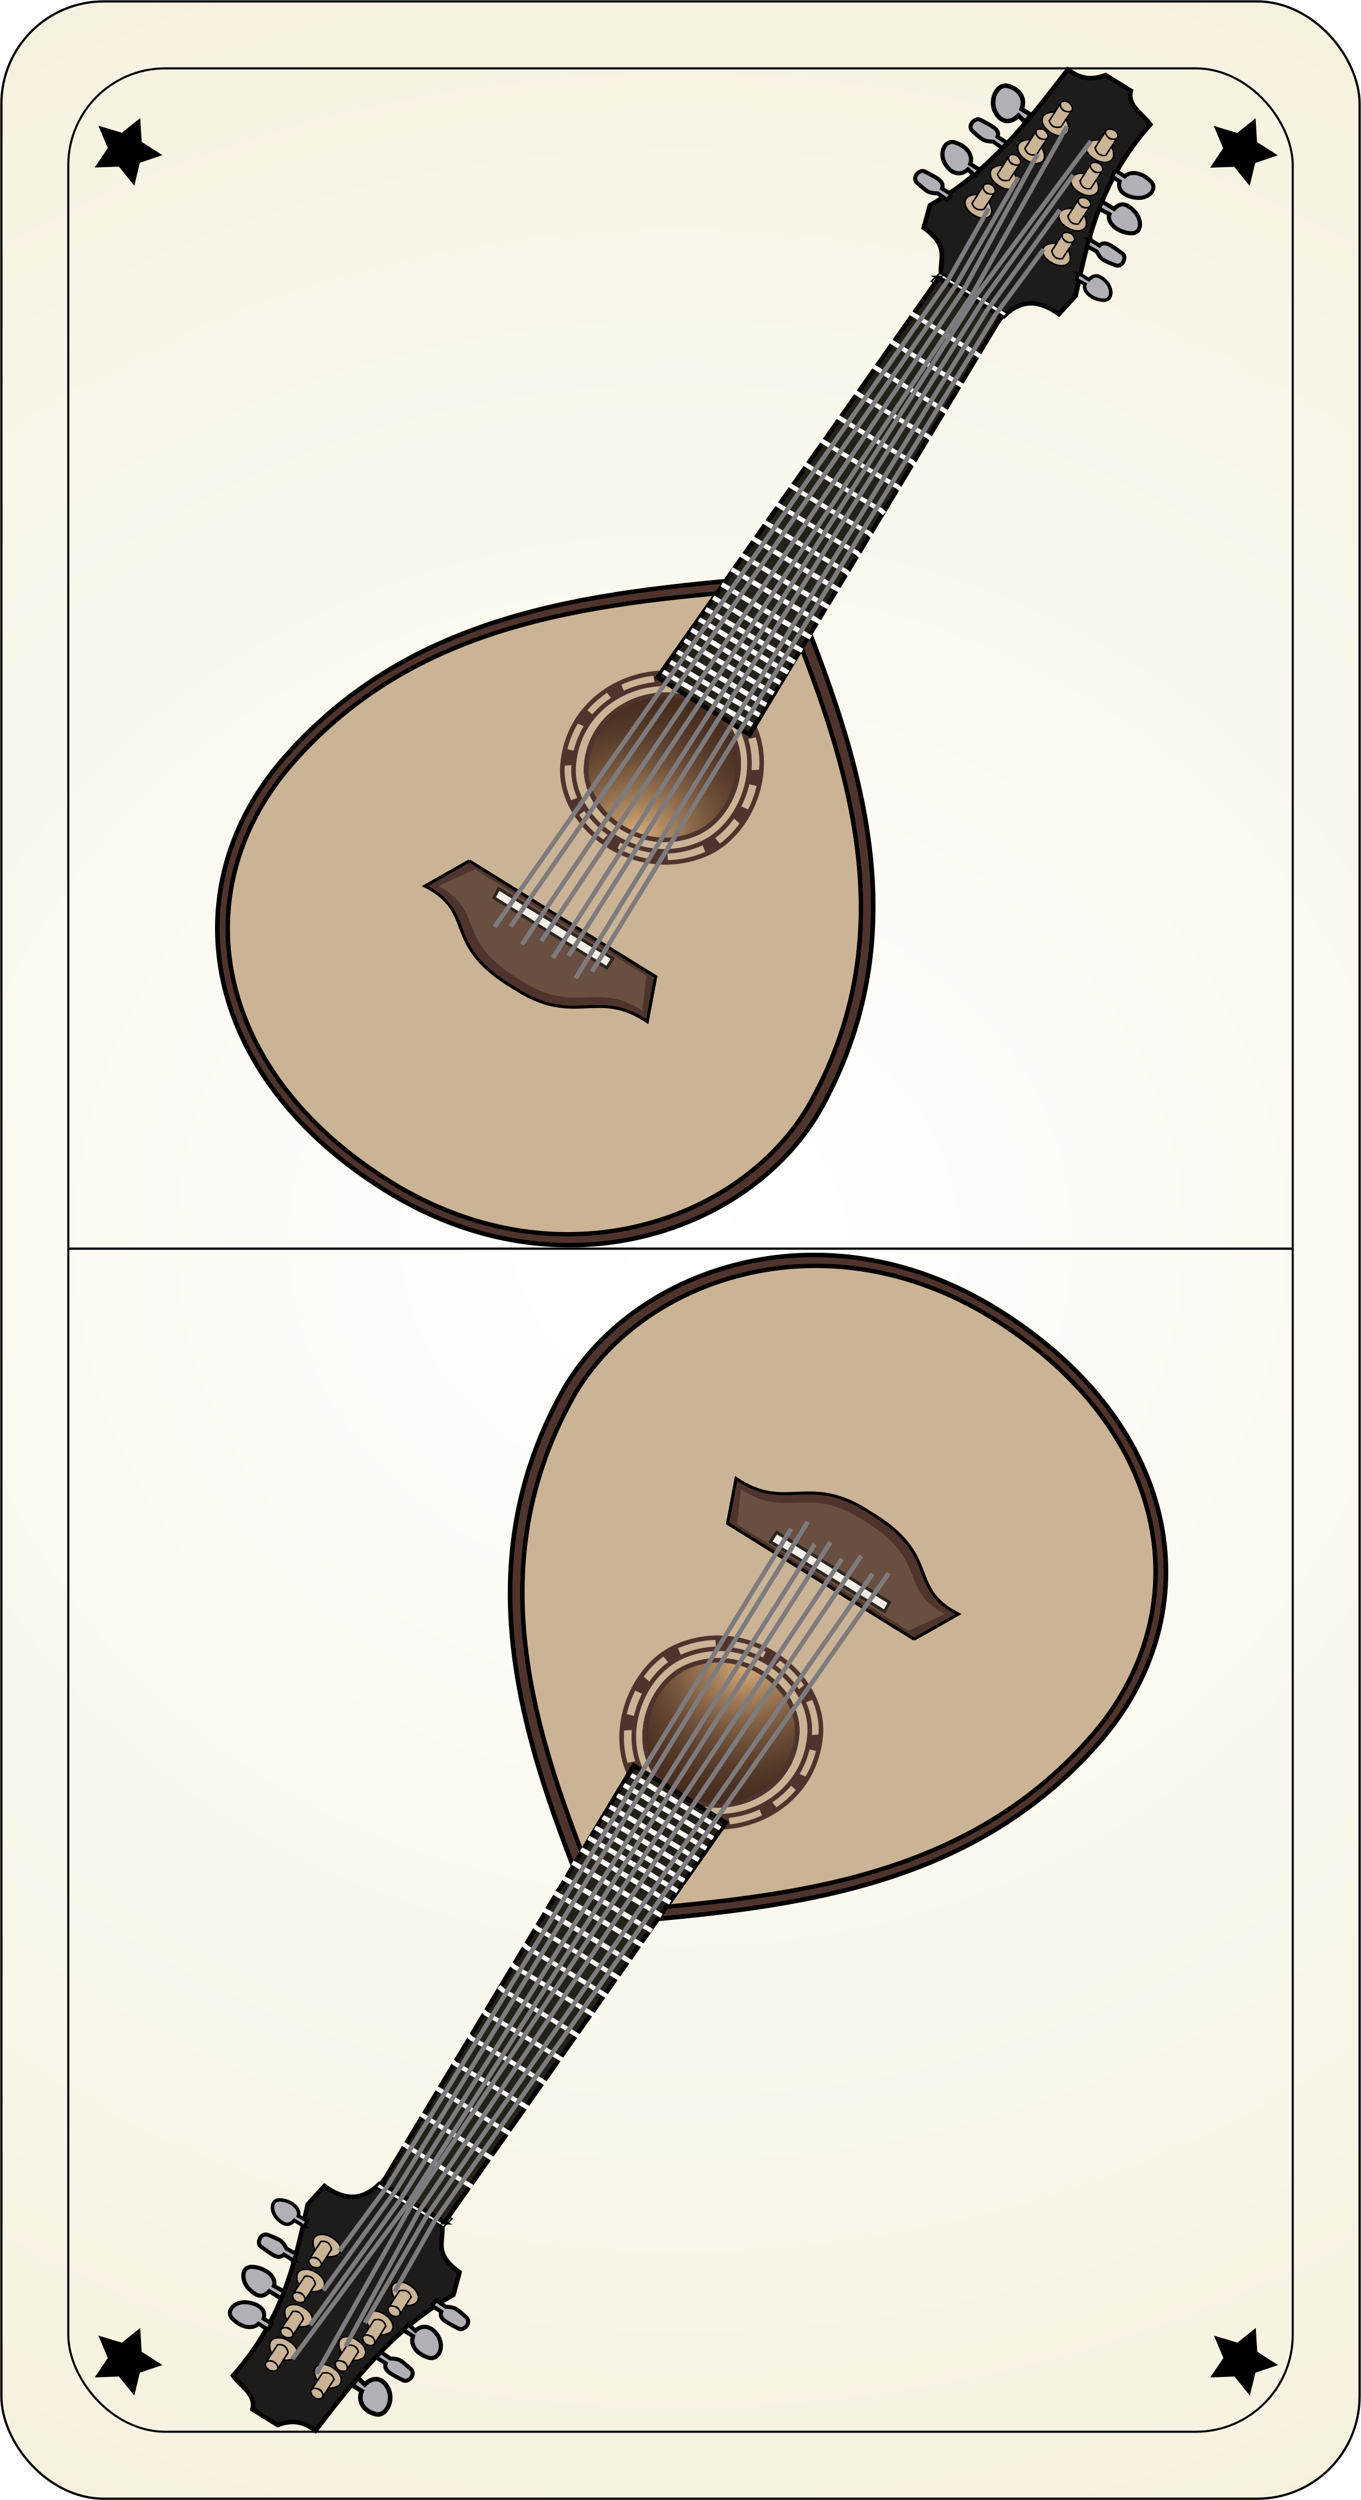 <?xml version="1.0" encoding="UTF-8" standalone="no"?>
<svg
   xmlns:dc="http://purl.org/dc/elements/1.1/"
   xmlns:cc="http://creativecommons.org/ns#"
   xmlns:rdf="http://www.w3.org/1999/02/22-rdf-syntax-ns#"
   xmlns:svg="http://www.w3.org/2000/svg"
   xmlns="http://www.w3.org/2000/svg"
   xmlns:xlink="http://www.w3.org/1999/xlink"
   version="1.0"
   id="svg2"
   height="112"
   width="61">
  <defs
     id="defs4">
    <linearGradient
       id="linearGradient4339">
      <stop
         id="stop4341"
         offset="0"
         style="stop-color:#ffffff;stop-opacity:1" />
      <stop
         id="stop4343"
         offset="1"
         style="stop-color:#f4eed7;stop-opacity:1" />
    </linearGradient>
    <filter
       x="-0.031"
       width="1.062"
       y="-0.106"
       height="1.211"
       id="filter19862">
      <feGaussianBlur
         stdDeviation="2.033"
         id="feGaussianBlur19864" />
    </filter>
    <radialGradient
       xlink:href="#linearGradient14942"
       id="radialGradient14948"
       cx="390.096"
       cy="666.903"
       fx="390.096"
       fy="666.903"
       r="50.435"
       gradientTransform="matrix(1.42,-1.871,1.766,1.341,-1332.912,515.103)"
       gradientUnits="userSpaceOnUse" />
    <linearGradient
       id="linearGradient14942">
      <stop
         style="stop-color:#e2b47e;stop-opacity:1;"
         offset="0"
         id="stop14944" />
      <stop
         style="stop-color:#40281c;stop-opacity:0;"
         offset="1"
         id="stop14946" />
    </linearGradient>
    <radialGradient
       xlink:href="#linearGradient14942-5"
       id="radialGradient14948-3"
       cx="390.096"
       cy="666.903"
       fx="390.096"
       fy="666.903"
       r="50.435"
       gradientTransform="matrix(1.42,-1.871,1.766,1.341,-1332.912,515.103)"
       gradientUnits="userSpaceOnUse" />
    <linearGradient
       id="linearGradient14942-5">
      <stop
         style="stop-color:#e2b47e;stop-opacity:1;"
         offset="0"
         id="stop14944-3" />
      <stop
         style="stop-color:#40281c;stop-opacity:0;"
         offset="1"
         id="stop14946-1" />
    </linearGradient>
    <filter
       x="-0.031"
       width="1.062"
       y="-0.106"
       height="1.211"
       id="filter19862-2"
       color-interpolation-filters="sRGB">
      <feGaussianBlur
         stdDeviation="2.033"
         id="feGaussianBlur19864-3" />
    </filter>
    <radialGradient
       gradientUnits="userSpaceOnUse"
       gradientTransform="matrix(2.795,-8.4194866e-4,7.5795223e-4,2.516,-55.505,-1510.874)"
       r="30.5"
       fy="996.362"
       fx="30.5"
       cy="996.362"
       cx="30.5"
       id="radialGradient4337"
       xlink:href="#linearGradient4339" />
  </defs>
  <g
     transform="translate(0,-940.362)"
     id="layer1">
    <rect
       ry="4.588"
       height="111.875"
       x="0.062"
       y="940.425"
       width="60.875"
       id="rect2160"
       style="fill:url(#radialGradient4337);fill-opacity:1;fill-rule:evenodd;stroke:#000000;stroke-width:0.1;stroke-linecap:butt;stroke-linejoin:round;stroke-miterlimit:79.2;stroke-dasharray:none;stroke-opacity:1" />
    <rect
       ry="4.342"
       height="105.875"
       x="3.061"
       y="943.425"
       width="54.879"
       id="rect2278"
       style="fill:none;fill-opacity:1;fill-rule:evenodd;stroke:#000000;stroke-width:0.093;stroke-linecap:butt;stroke-linejoin:round;stroke-miterlimit:79.2;stroke-dasharray:none;stroke-opacity:1" />
    <path
       id="path8820"
       d="M 3.062,996.3 L 57.942,996.3"
       style="fill:none;fill-rule:evenodd;stroke:#000000;stroke-width:0.1;stroke-linecap:butt;stroke-linejoin:miter;stroke-miterlimit:4;stroke-dasharray:none;stroke-opacity:1" />
    <path
       transform="matrix(0.45,-0.515,0.546,0.466,-513.954,508.856)"
       d="m 7.062,948.675 -1.277,-0.712 -1.31,0.648 0.282,-1.435 -1.022,-1.046 1.452,-0.175 0.679,-1.295 0.615,1.327 1.441,0.246 -1.072,0.995 z"
       id="path2787"
       style="fill:#000000;fill-opacity:1;stroke:#000000;stroke-width:0.1;stroke-linecap:round;stroke-linejoin:miter;stroke-miterlimit:4;stroke-dasharray:none;stroke-opacity:1" />
    <path
       transform="matrix(0.45,-0.515,0.546,0.466,-463.963,508.865)"
       d="m 7.062,948.675 -1.277,-0.712 -1.31,0.648 0.282,-1.435 -1.022,-1.046 1.452,-0.175 0.679,-1.295 0.615,1.327 1.441,0.246 -1.072,0.995 z"
       id="path3758"
       style="fill:#000000;fill-opacity:1;stroke:#000000;stroke-width:0.1;stroke-linecap:round;stroke-linejoin:miter;stroke-miterlimit:4;stroke-dasharray:none;stroke-opacity:1" />
    <path
       transform="matrix(0.45,-0.515,0.546,0.466,-463.954,607.856)"
       d="m 7.062,948.675 -1.277,-0.712 -1.31,0.648 0.282,-1.435 -1.022,-1.046 1.452,-0.175 0.679,-1.295 0.615,1.327 1.441,0.246 -1.072,0.995 z"
       id="path3760"
       style="fill:#000000;fill-opacity:1;stroke:#000000;stroke-width:0.1;stroke-linecap:round;stroke-linejoin:miter;stroke-miterlimit:4;stroke-dasharray:none;stroke-opacity:1" />
    <path
       transform="matrix(0.45,-0.515,0.546,0.466,-513.954,607.856)"
       d="m 7.062,948.675 -1.277,-0.712 -1.31,0.648 0.282,-1.435 -1.022,-1.046 1.452,-0.175 0.679,-1.295 0.615,1.327 1.441,0.246 -1.072,0.995 z"
       id="path3762"
       style="fill:#000000;fill-opacity:1;stroke:#000000;stroke-width:0.1;stroke-linecap:round;stroke-linejoin:miter;stroke-miterlimit:4;stroke-dasharray:none;stroke-opacity:1" />
    <g
       id="layer8"
       transform="matrix(0.058,0.036,-0.037,0.057,30.473,924.809)">
      <path
         style="fill:#4f342d;fill-opacity:1;fill-rule:evenodd;stroke:#000000;stroke-width:3;stroke-linecap:butt;stroke-linejoin:miter;stroke-miterlimit:4;stroke-opacity:1;stroke-dasharray:none"
         d="M 388.771,479.931 C 295.059,551.078 196.228,624.335 176.958,756.092 160.509,868.556 243.711,963.78 387.43,963.883 524.23,963.981 604.528,857.515 597.903,765.476 587.936,627.011 485.594,549.179 388.771,479.931 z"
         id="path9843" />
      <path
         id="path10814"
         d="M 388.025,490.017 C 297.554,558.704 202.141,629.428 183.538,756.627 167.658,865.202 247.982,957.132 386.731,957.232 518.8,957.327 596.32,854.543 589.924,765.687 580.302,632.011 481.499,556.87 388.025,490.017 z"
         style="fill:#cbb495;fill-opacity:1;fill-rule:evenodd;stroke:#000000;stroke-width:2.896;stroke-linecap:butt;stroke-linejoin:miter;stroke-miterlimit:4;stroke-opacity:1;stroke-dasharray:none" />
      <path
         style="fill:#1d1c1a;fill-opacity:1;fill-rule:evenodd;stroke:#000000;stroke-width:3;stroke-linecap:butt;stroke-linejoin:miter;stroke-miterlimit:4;stroke-opacity:1;stroke-dasharray:none"
         d="m 365.981,257.393 c -6.894,-9.41 -5.321,-18.622 -26.141,-20.109 l -4.692,-14.746 c 21.062,-40.116 23.849,-80.402 27.482,-124.004 11.223,0.927 17.331,-2.939 22.79,-10.054 l 19.439,0 c 3.371,9.656 14.603,8.83 22.79,12.065 -7.431,50.087 6.671,85.819 20.109,121.994 l -2.681,16.087 c -14.463,-1.016 -25.715,3.318 -29.493,20.109 l -49.602,-1.341 z"
         id="path11787" />
      <path
         style="fill:#4f342d;fill-opacity:1;fill-rule:evenodd;stroke:#000000;stroke-width:2;stroke-linecap:butt;stroke-linejoin:miter;stroke-miterlimit:4;stroke-opacity:1;stroke-dasharray:none"
         d="m 315.709,750.059 -15.417,29.493 c 38.564,-3.243 29.716,27.482 85.798,26.141 47.144,1.115 45.357,-29.119 85.127,-27.482 l -11.395,-28.152 -144.113,-1e-5 z"
         id="path11789" />
      <path
         style="fill:#ffffff;fill-opacity:1;fill-rule:evenodd;stroke:#000000;stroke-width:2;stroke-linecap:butt;stroke-linejoin:miter;stroke-miterlimit:4;stroke-opacity:1;stroke-dasharray:none"
         d="m 341.85,755.422 87.809,-0.67 0,7.373 -87.138,10e-6 -0.67,-6.703 z"
         id="path11791" />
      <path
         style="fill:#40281c;fill-opacity:1;fill-rule:evenodd;stroke:#000000;stroke-width:3;stroke-linecap:butt;stroke-linejoin:miter;stroke-miterlimit:4;stroke-opacity:1;stroke-dasharray:none"
         d="m 387.43,581.145 c -34.212,2.486 -59.488,40.25 -41.558,74.403 14.51,27.638 63.15,32.702 85.127,0 17.459,-25.979 0.787,-77.626 -43.569,-74.403 z"
         id="path11793" />
      <path
         id="path11796"
         d="m 386.871,574.025 c -39.476,2.868 -68.64,46.442 -47.952,85.849 16.742,31.89 72.865,37.733 98.223,0 20.145,-29.976 0.908,-89.568 -50.272,-85.849 z"
         style="fill:none;stroke:#4f342d;stroke-width:3;stroke-linecap:butt;stroke-linejoin:miter;stroke-miterlimit:4;stroke-opacity:1;stroke-dasharray:none" />
      <path
         style="fill:none;stroke:#4f342d;stroke-width:3;stroke-linecap:butt;stroke-linejoin:miter;stroke-miterlimit:4;stroke-opacity:1;stroke-dasharray:none"
         d="m 386.96,566.286 c -44.721,3.25 -77.76,52.613 -54.323,97.256 18.967,36.127 82.547,42.747 111.275,0 22.822,-33.959 1.029,-101.469 -56.952,-97.256 z"
         id="path11798" />
      <path
         style="fill:#b1b0b6;fill-opacity:1;fill-rule:evenodd;stroke:#000000;stroke-width:3;stroke-linecap:butt;stroke-linejoin:miter;stroke-miterlimit:4;stroke-opacity:1;stroke-dasharray:none"
         d="m 358.608,136.74 -7.373,0 c -1.026,-6.427 -7.406,-10.922 -16.087,-8.044 -6.399,2.122 -5.198,14.113 2.681,18.768 7.582,4.48 12.768,0.702 14.076,-6.033 l 6.033,1.341 0.67,-6.033 z"
         id="path11800" />
      <path
         id="path11803"
         d="m 350.024,185.327 -7.443,0 c -1.035,-5.308 -7.476,-9.02 -16.239,-6.643 -6.459,1.752 -5.247,11.656 2.707,15.501 7.654,3.7 12.888,0.58 14.209,-4.982 l 6.09,1.107 0.677,-4.982 z"
         style="fill:#b1b0b6;fill-opacity:1;fill-rule:evenodd;stroke:#000000;stroke-width:2.739;stroke-linecap:butt;stroke-linejoin:miter;stroke-miterlimit:4;stroke-opacity:1;stroke-dasharray:none" />
      <path
         style="fill:#b1b0b6;fill-opacity:1;fill-rule:evenodd;stroke:#000000;stroke-width:2.646;stroke-linecap:butt;stroke-linejoin:miter;stroke-miterlimit:4;stroke-opacity:1;stroke-dasharray:none"
         d="m 424.699,138.514 7.468,0 c 1.039,-4.937 7.501,-8.39 16.294,-6.179 6.481,1.63 5.265,10.841 -2.716,14.417 -7.68,3.441 -13.267,1.545 -14.592,-3.629 l -5.775,0.024 -0.679,-4.634 z"
         id="path11805" />
      <path
         id="path11807"
         d="m 435.424,186.105 7.468,0 c 1.039,-4.937 6.583,-4.185 15.623,-3.497 3.8,0.289 5.265,8.16 -0.034,9.054 -8.298,1.401 -9.58,1.88 -14.927,-1.282 l -7.451,0.359 -0.679,-4.634 z"
         style="fill:#b1b0b6;fill-opacity:1;fill-rule:evenodd;stroke:#000000;stroke-width:2.646;stroke-linecap:butt;stroke-linejoin:miter;stroke-miterlimit:4;stroke-opacity:1;stroke-dasharray:none" />
      <path
         style="fill:#b1b0b6;fill-opacity:1;fill-rule:evenodd;stroke:#000000;stroke-width:2.646;stroke-linecap:butt;stroke-linejoin:miter;stroke-miterlimit:4;stroke-opacity:1;stroke-dasharray:none"
         d="m 355.354,160.634 -7.468,0 c -1.039,-4.937 -6.583,-4.185 -15.623,-3.497 -3.8,0.289 -5.265,8.16 0.034,9.054 8.298,1.401 9.58,1.88 14.927,-1.282 l 7.451,0.359 0.679,-4.634 z"
         id="path11809" />
      <path
         id="path11811"
         d="m 343.289,208.895 -7.468,0 c -1.039,-4.937 -6.583,-4.185 -15.623,-3.497 -3.8,0.289 -5.265,8.16 0.034,9.054 8.298,1.401 9.58,1.88 14.927,-1.282 l 7.451,0.359 0.679,-4.634 z"
         style="fill:#b1b0b6;fill-opacity:1;fill-rule:evenodd;stroke:#000000;stroke-width:2.646;stroke-linecap:butt;stroke-linejoin:miter;stroke-miterlimit:4;stroke-opacity:1;stroke-dasharray:none" />
      <path
         style="fill:#b1b0b6;fill-opacity:1;fill-rule:evenodd;stroke:#000000;stroke-width:2.739;stroke-linecap:butt;stroke-linejoin:miter;stroke-miterlimit:4;stroke-opacity:1;stroke-dasharray:none"
         d="m 428.768,160.526 9.119,0 c 1.035,-5.308 3.789,-8.015 12.553,-5.638 6.459,1.752 12.62,9.98 4.667,13.825 -7.654,3.7 -16.575,1.921 -17.896,-3.642 l -7.765,0.437 -0.677,-4.982 z"
         id="path11813" />
      <path
         id="path11815"
         d="m 441.625,208.902 7.699,0 c 0.874,-4.482 3.199,-6.767 10.599,-4.76 5.454,1.479 10.656,8.427 3.94,11.673 -6.463,3.124 -13.995,1.622 -15.11,-3.075 l -6.557,0.369 -0.571,-4.207 z"
         style="fill:#b1b0b6;fill-opacity:1;fill-rule:evenodd;stroke:#000000;stroke-width:2.313;stroke-linecap:butt;stroke-linejoin:miter;stroke-miterlimit:4;stroke-opacity:1;stroke-dasharray:none" />
      <g
         id="g11826"
         style="fill:#cbb495;fill-opacity:1">
        <path
           id="path11817"
           d="m 370.673,119.983 0,13.741 c 2.905,2.458 5.809,2.234 8.714,-0.67 l 0,-12.4 c -2.905,2.417 -5.809,3.965 -8.714,-0.67 z"
           style="fill:#cbb495;fill-opacity:1;fill-rule:evenodd;stroke:#000000;stroke-width:1px;stroke-linecap:butt;stroke-linejoin:miter;stroke-opacity:1" />
        <path
           id="path11819"
           d="m 370.673,119.648 c 0.559,4.02 7.821,3.905 8.714,0.67 0.524,-1.898 -2.178,-3.519 -4.357,-3.687 -2.178,-0.168 -4.551,1.618 -4.357,3.016 z"
           style="fill:#cbb495;fill-opacity:1;fill-rule:evenodd;stroke:#000000;stroke-width:1px;stroke-linecap:butt;stroke-linejoin:miter;stroke-opacity:1" />
        <path
           id="path11821"
           d="m 370.688,126.938 c -1.672,0.751 -3.197,2.065 -4.375,4.094 -2.152,3.708 1.627,8.726 9.375,8.719 7.999,-0.007 10.488,-4.65 9.062,-7.688 -0.929,-1.98 -2.957,-3.769 -5.375,-4.844 l 0,5.844 c -2.905,2.905 -5.783,3.114 -8.688,0.656 l 0,-6.781 z"
           style="fill:#cbb495;fill-opacity:1;fill-rule:evenodd;stroke:#000000;stroke-width:1px;stroke-linecap:butt;stroke-linejoin:miter;stroke-opacity:1" />
      </g>
      <g
         id="g11831"
         transform="translate(-3.555,23.935)"
         style="fill:#cbb495;fill-opacity:1">
        <path
           style="fill:#cbb495;fill-opacity:1;fill-rule:evenodd;stroke:#000000;stroke-width:1px;stroke-linecap:butt;stroke-linejoin:miter;stroke-opacity:1"
           d="m 370.673,119.983 0,13.741 c 2.905,2.458 5.809,2.234 8.714,-0.67 l 0,-12.4 c -2.905,2.417 -5.809,3.965 -8.714,-0.67 z"
           id="path11833" />
        <path
           style="fill:#cbb495;fill-opacity:1;fill-rule:evenodd;stroke:#000000;stroke-width:1px;stroke-linecap:butt;stroke-linejoin:miter;stroke-opacity:1"
           d="m 370.673,119.648 c 0.559,4.02 7.821,3.905 8.714,0.67 0.524,-1.898 -2.178,-3.519 -4.357,-3.687 -2.178,-0.168 -4.551,1.618 -4.357,3.016 z"
           id="path11835" />
        <path
           style="fill:#cbb495;fill-opacity:1;fill-rule:evenodd;stroke:#000000;stroke-width:1px;stroke-linecap:butt;stroke-linejoin:miter;stroke-opacity:1"
           d="m 370.688,126.938 c -1.672,0.751 -3.197,2.065 -4.375,4.094 -2.152,3.708 1.627,8.726 9.375,8.719 7.999,-0.007 10.488,-4.65 9.062,-7.688 -0.929,-1.98 -2.957,-3.769 -5.375,-4.844 l 0,5.844 c -2.905,2.905 -5.783,3.114 -8.688,0.656 l 0,-6.781 z"
           id="path11837" />
      </g>
      <g
         transform="translate(-9.479,47.871)"
         id="g11839"
         style="fill:#cbb495;fill-opacity:1">
        <path
           id="path11841"
           d="m 370.673,119.983 0,13.741 c 2.905,2.458 5.809,2.234 8.714,-0.67 l 0,-12.4 c -2.905,2.417 -5.809,3.965 -8.714,-0.67 z"
           style="fill:#cbb495;fill-opacity:1;fill-rule:evenodd;stroke:#000000;stroke-width:1px;stroke-linecap:butt;stroke-linejoin:miter;stroke-opacity:1" />
        <path
           id="path11843"
           d="m 370.673,119.648 c 0.559,4.02 7.821,3.905 8.714,0.67 0.524,-1.898 -2.178,-3.519 -4.357,-3.687 -2.178,-0.168 -4.551,1.618 -4.357,3.016 z"
           style="fill:#cbb495;fill-opacity:1;fill-rule:evenodd;stroke:#000000;stroke-width:1px;stroke-linecap:butt;stroke-linejoin:miter;stroke-opacity:1" />
        <path
           id="path11845"
           d="m 370.688,126.938 c -1.672,0.751 -3.197,2.065 -4.375,4.094 -2.152,3.708 1.627,8.726 9.375,8.719 7.999,-0.007 10.488,-4.65 9.062,-7.688 -0.929,-1.98 -2.957,-3.769 -5.375,-4.844 l 0,5.844 c -2.905,2.905 -5.783,3.114 -8.688,0.656 l 0,-6.781 z"
           style="fill:#cbb495;fill-opacity:1;fill-rule:evenodd;stroke:#000000;stroke-width:1px;stroke-linecap:butt;stroke-linejoin:miter;stroke-opacity:1" />
      </g>
      <g
         id="g11847"
         transform="translate(-13.034,72.991)">
        <path
           style="fill:none;stroke:#000000;stroke-width:1px;stroke-linecap:butt;stroke-linejoin:miter;stroke-opacity:1"
           d="m 370.673,119.983 0,13.741 c 2.905,2.458 5.809,2.234 8.714,-0.67 l 0,-12.4 c -2.905,2.417 -5.809,3.965 -8.714,-0.67 z"
           id="path11849" />
        <path
           style="fill:none;stroke:#000000;stroke-width:1px;stroke-linecap:butt;stroke-linejoin:miter;stroke-opacity:1"
           d="m 370.673,119.648 c 0.559,4.02 7.821,3.905 8.714,0.67 0.524,-1.898 -2.178,-3.519 -4.357,-3.687 -2.178,-0.168 -4.551,1.618 -4.357,3.016 z"
           id="path11851" />
        <path
           style="fill:none;stroke:#000000;stroke-width:1px;stroke-linecap:butt;stroke-linejoin:miter;stroke-opacity:1"
           d="m 370.688,126.938 c -1.672,0.751 -3.197,2.065 -4.375,4.094 -2.152,3.708 1.627,8.726 9.375,8.719 7.999,-0.007 10.488,-4.65 9.062,-7.688 -0.929,-1.98 -2.957,-3.769 -5.375,-4.844 l 0,5.844 c -2.905,2.905 -5.783,3.114 -8.688,0.656 l 0,-6.781 z"
           id="path11853" />
      </g>
      <g
         transform="translate(-13.034,72.991)"
         id="g11855"
         style="fill:#cbb495;fill-opacity:1">
        <path
           id="path11857"
           d="m 370.673,119.983 0,13.741 c 2.905,2.458 5.809,2.234 8.714,-0.67 l 0,-12.4 c -2.905,2.417 -5.809,3.965 -8.714,-0.67 z"
           style="fill:#cbb495;fill-opacity:1;fill-rule:evenodd;stroke:#000000;stroke-width:1px;stroke-linecap:butt;stroke-linejoin:miter;stroke-opacity:1" />
        <path
           id="path11859"
           d="m 370.673,119.648 c 0.559,4.02 7.821,3.905 8.714,0.67 0.524,-1.898 -2.178,-3.519 -4.357,-3.687 -2.178,-0.168 -4.551,1.618 -4.357,3.016 z"
           style="fill:#cbb495;fill-opacity:1;fill-rule:evenodd;stroke:#000000;stroke-width:1px;stroke-linecap:butt;stroke-linejoin:miter;stroke-opacity:1" />
        <path
           id="path11861"
           d="m 370.688,126.938 c -1.672,0.751 -3.197,2.065 -4.375,4.094 -2.152,3.708 1.627,8.726 9.375,8.719 7.999,-0.007 10.488,-4.65 9.062,-7.688 -0.929,-1.98 -2.957,-3.769 -5.375,-4.844 l 0,5.844 c -2.905,2.905 -5.783,3.114 -8.688,0.656 l 0,-6.781 z"
           style="fill:#cbb495;fill-opacity:1;fill-rule:evenodd;stroke:#000000;stroke-width:1px;stroke-linecap:butt;stroke-linejoin:miter;stroke-opacity:1" />
      </g>
      <g
         id="g11942"
         transform="matrix(-1,0,0,1,799.31,-3.016)"
         style="fill:#cbb495;fill-opacity:1">
        <g
           transform="translate(14.411,2.681)"
           id="g11873"
           style="fill:#cbb495;fill-opacity:1">
          <path
             id="path11875"
             d="m 370.673,119.983 0,13.741 c 2.905,2.458 5.809,2.234 8.714,-0.67 l 0,-12.4 c -2.905,2.417 -5.809,3.965 -8.714,-0.67 z"
             style="fill:#cbb495;fill-opacity:1;fill-rule:evenodd;stroke:#000000;stroke-width:1px;stroke-linecap:butt;stroke-linejoin:miter;stroke-opacity:1" />
          <path
             id="path11877"
             d="m 370.673,119.648 c 0.559,4.02 7.821,3.905 8.714,0.67 0.524,-1.898 -2.178,-3.519 -4.357,-3.687 -2.178,-0.168 -4.551,1.618 -4.357,3.016 z"
             style="fill:#cbb495;fill-opacity:1;fill-rule:evenodd;stroke:#000000;stroke-width:1px;stroke-linecap:butt;stroke-linejoin:miter;stroke-opacity:1" />
          <path
             id="path11879"
             d="m 370.688,126.938 c -1.672,0.751 -3.197,2.065 -4.375,4.094 -2.152,3.708 1.627,8.726 9.375,8.719 7.999,-0.007 10.488,-4.65 9.062,-7.688 -0.929,-1.98 -2.957,-3.769 -5.375,-4.844 l 0,5.844 c -2.905,2.905 -5.783,3.114 -8.688,0.656 l 0,-6.781 z"
             style="fill:#cbb495;fill-opacity:1;fill-rule:evenodd;stroke:#000000;stroke-width:1px;stroke-linecap:butt;stroke-linejoin:miter;stroke-opacity:1" />
        </g>
        <g
           id="g11881"
           transform="translate(10.857,26.617)"
           style="fill:#cbb495;fill-opacity:1">
          <path
             style="fill:#cbb495;fill-opacity:1;fill-rule:evenodd;stroke:#000000;stroke-width:1px;stroke-linecap:butt;stroke-linejoin:miter;stroke-opacity:1"
             d="m 370.673,119.983 0,13.741 c 2.905,2.458 5.809,2.234 8.714,-0.67 l 0,-12.4 c -2.905,2.417 -5.809,3.965 -8.714,-0.67 z"
             id="path11883" />
          <path
             style="fill:#cbb495;fill-opacity:1;fill-rule:evenodd;stroke:#000000;stroke-width:1px;stroke-linecap:butt;stroke-linejoin:miter;stroke-opacity:1"
             d="m 370.673,119.648 c 0.559,4.02 7.821,3.905 8.714,0.67 0.524,-1.898 -2.178,-3.519 -4.357,-3.687 -2.178,-0.168 -4.551,1.618 -4.357,3.016 z"
             id="path11885" />
          <path
             style="fill:#cbb495;fill-opacity:1;fill-rule:evenodd;stroke:#000000;stroke-width:1px;stroke-linecap:butt;stroke-linejoin:miter;stroke-opacity:1"
             d="m 370.688,126.938 c -1.672,0.751 -3.197,2.065 -4.375,4.094 -2.152,3.708 1.627,8.726 9.375,8.719 7.999,-0.007 10.488,-4.65 9.062,-7.688 -0.929,-1.98 -2.957,-3.769 -5.375,-4.844 l 0,5.844 c -2.905,2.905 -5.783,3.114 -8.688,0.656 l 0,-6.781 z"
             id="path11887" />
        </g>
        <g
           transform="translate(4.932,50.552)"
           id="g11889"
           style="fill:#cbb495;fill-opacity:1">
          <path
             id="path11891"
             d="m 370.673,119.983 0,13.741 c 2.905,2.458 5.809,2.234 8.714,-0.67 l 0,-12.4 c -2.905,2.417 -5.809,3.965 -8.714,-0.67 z"
             style="fill:#cbb495;fill-opacity:1;fill-rule:evenodd;stroke:#000000;stroke-width:1px;stroke-linecap:butt;stroke-linejoin:miter;stroke-opacity:1" />
          <path
             id="path11893"
             d="m 370.673,119.648 c 0.559,4.02 7.821,3.905 8.714,0.67 0.524,-1.898 -2.178,-3.519 -4.357,-3.687 -2.178,-0.168 -4.551,1.618 -4.357,3.016 z"
             style="fill:#cbb495;fill-opacity:1;fill-rule:evenodd;stroke:#000000;stroke-width:1px;stroke-linecap:butt;stroke-linejoin:miter;stroke-opacity:1" />
          <path
             id="path11895"
             d="m 370.688,126.938 c -1.672,0.751 -3.197,2.065 -4.375,4.094 -2.152,3.708 1.627,8.726 9.375,8.719 7.999,-0.007 10.488,-4.65 9.062,-7.688 -0.929,-1.98 -2.957,-3.769 -5.375,-4.844 l 0,5.844 c -2.905,2.905 -5.783,3.114 -8.688,0.656 l 0,-6.781 z"
             style="fill:#cbb495;fill-opacity:1;fill-rule:evenodd;stroke:#000000;stroke-width:1px;stroke-linecap:butt;stroke-linejoin:miter;stroke-opacity:1" />
        </g>
        <g
           transform="translate(1.377,75.673)"
           id="g11897"
           style="fill:#cbb495;fill-opacity:1">
          <path
             id="path11899"
             d="m 370.673,119.983 0,13.741 c 2.905,2.458 5.809,2.234 8.714,-0.67 l 0,-12.4 c -2.905,2.417 -5.809,3.965 -8.714,-0.67 z"
             style="fill:#cbb495;fill-opacity:1;fill-rule:evenodd;stroke:#000000;stroke-width:1px;stroke-linecap:butt;stroke-linejoin:miter;stroke-opacity:1" />
          <path
             id="path11901"
             d="m 370.673,119.648 c 0.559,4.02 7.821,3.905 8.714,0.67 0.524,-1.898 -2.178,-3.519 -4.357,-3.687 -2.178,-0.168 -4.551,1.618 -4.357,3.016 z"
             style="fill:#cbb495;fill-opacity:1;fill-rule:evenodd;stroke:#000000;stroke-width:1px;stroke-linecap:butt;stroke-linejoin:miter;stroke-opacity:1" />
          <path
             id="path11903"
             d="m 370.688,126.938 c -1.672,0.751 -3.197,2.065 -4.375,4.094 -2.152,3.708 1.627,8.726 9.375,8.719 7.999,-0.007 10.488,-4.65 9.062,-7.688 -0.929,-1.98 -2.957,-3.769 -5.375,-4.844 l 0,5.844 c -2.905,2.905 -5.783,3.114 -8.688,0.656 l 0,-6.781 z"
             style="fill:#cbb495;fill-opacity:1;fill-rule:evenodd;stroke:#000000;stroke-width:1px;stroke-linecap:butt;stroke-linejoin:miter;stroke-opacity:1" />
        </g>
      </g>
      <g
         id="g14950"
         style="fill:#4f342d;fill-opacity:1">
        <path
           style="fill:#4f342d;fill-opacity:1;fill-rule:evenodd;stroke:none"
           d="m 424.636,585.842 5.549,-5.516 c -5.432,-4.791 -3.317,-3.243 -9.3,-6.585 l -3.634,6.872 c 4.026,2.546 3.713,2.659 7.385,5.229 z"
           id="path12932" />
        <path
           id="path12946"
           d="m 445.298,634.044 7.708,1.341 c 0.771,-7.202 0.729,-4.581 -2e-5,-11.395 l -7.708,1.005 c 0.249,4.758 -0.024,4.567 -1e-5,9.049 z"
           style="fill:#4f342d;fill-opacity:1;fill-rule:evenodd;stroke:none" />
        <path
           style="fill:#4f342d;fill-opacity:1;fill-rule:evenodd;stroke:none"
           d="m 332.579,625.498 -7.708,-1.341 c -0.771,7.202 -0.729,4.581 2e-5,11.395 l 7.708,-1.005 c -0.249,-4.758 0.024,-4.567 1e-5,-9.049 z"
           id="path12948" />
        <path
           id="path12950"
           d="m 385.252,573.663 -1.341,-7.708 c 7.202,-0.771 4.581,-0.729 11.395,2e-5 l -1.005,7.708 c -4.758,-0.249 -4.567,0.024 -9.049,10e-6 z"
           style="fill:#4f342d;fill-opacity:1;fill-rule:evenodd;stroke:none" />
        <path
           id="path12952"
           d="m 339.786,659.412 -6.301,4.638 c -3.902,-6.102 -2.696,-3.775 -5.083,-10.199 l 7.348,-2.538 c 1.9,4.369 2.059,4.076 4.036,8.099 z"
           style="fill:#4f342d;fill-opacity:1;fill-rule:evenodd;stroke:none" />
        <path
           style="fill:#4f342d;fill-opacity:1;fill-rule:evenodd;stroke:none"
           d="m 437.492,601.993 6.301,-4.638 c 3.902,6.102 2.696,3.775 5.083,10.199 l -7.348,2.538 c -1.9,-4.369 -2.059,-4.076 -4.036,-8.099 z"
           id="path12954" />
        <path
           id="path12956"
           d="m 437.492,659.245 6.301,4.638 c 3.902,-6.102 2.696,-3.775 5.083,-10.199 l -7.348,-2.538 c -1.9,4.369 -2.059,4.076 -4.036,8.099 z"
           style="fill:#4f342d;fill-opacity:1;fill-rule:evenodd;stroke:none" />
        <path
           style="fill:#4f342d;fill-opacity:1;fill-rule:evenodd;stroke:none"
           d="m 341.126,601.826 -6.301,-4.638 c -3.902,6.102 -2.696,3.775 -5.083,10.199 l 7.348,2.538 c 1.9,-4.369 2.059,-4.076 4.036,-8.099 z"
           id="path12958" />
        <path
           style="fill:#4f342d;fill-opacity:1;fill-rule:evenodd;stroke:none"
           d="m 383.073,685.208 -1.341,7.708 c 7.202,0.771 4.581,0.729 11.395,-2e-5 l -1.005,-7.708 c -4.758,0.249 -4.567,-0.024 -9.049,-10e-6 z"
           id="path12966" />
        <path
           id="path12968"
           d="m 354.491,586.132 -5.287,-5.767 c 5.648,-4.534 3.464,-3.086 9.594,-6.148 l 3.312,7.033 c -4.14,2.357 -3.832,2.484 -7.619,4.882 z"
           style="fill:#4f342d;fill-opacity:1;fill-rule:evenodd;stroke:none" />
        <path
           style="fill:#4f342d;fill-opacity:1;fill-rule:evenodd;stroke:none"
           d="m 421.044,675.336 4.592,6.335 c -6.13,3.858 -3.795,2.669 -10.235,5.008 l -2.485,-7.366 c 4.383,-1.868 4.091,-2.029 8.128,-3.977 z"
           id="path12970" />
        <path
           id="path12972"
           d="m 353.998,675.336 -4.592,6.335 c 6.13,3.858 3.795,2.669 10.235,5.008 l 2.485,-7.366 c -4.383,-1.868 -4.091,-2.029 -8.128,-3.977 z"
           style="fill:#4f342d;fill-opacity:1;fill-rule:evenodd;stroke:none" />
      </g>
      <path
         style="fill:#ffffff;fill-opacity:1;fill-rule:evenodd;stroke:#000000;stroke-width:1px;stroke-linecap:butt;stroke-linejoin:miter;stroke-opacity:1"
         d="m 364.957,257.041 -1.896,7.584 52.137,0 0.948,-8.531 -51.189,0.948 z"
         id="path12992" />
      <path
         id="path14940"
         d="m 387.43,581.145 c -34.212,2.486 -59.488,40.25 -41.558,74.403 14.51,27.638 63.15,32.702 85.127,0 17.459,-25.979 0.787,-77.626 -43.569,-74.403 z"
         style="fill:url(#radialGradient14948);fill-opacity:1;fill-rule:evenodd;stroke:#4f342d;stroke-width:3;stroke-linecap:butt;stroke-linejoin:miter;stroke-miterlimit:4;stroke-opacity:1;stroke-dasharray:none" />
      <path
         style="fill:#24211a;fill-opacity:1;fill-rule:evenodd;stroke:#000000;stroke-width:3;stroke-linecap:butt;stroke-linejoin:miter;stroke-miterlimit:4;stroke-opacity:1;stroke-dasharray:none"
         d="m 365.981,260.074 -12.065,321.741 71.051,0 -10.725,-321.741 -48.261,0 z"
         id="path10816" />
      <path
         style="fill:none;stroke:#ffffff;stroke-width:3;stroke-linecap:butt;stroke-linejoin:miter;stroke-miterlimit:4;stroke-opacity:1;stroke-dasharray:none"
         d="m 363.3,289.567 c 53.624,0 53.624,0 53.624,0 l 0,0"
         id="path17871" />
      <path
         id="path18842"
         d="m 360.618,312.357 c 53.624,0 57.645,0 57.645,0 l 0,0"
         style="fill:none;stroke:#ffffff;stroke-width:3;stroke-linecap:butt;stroke-linejoin:miter;stroke-miterlimit:4;stroke-opacity:1;stroke-dasharray:none" />
      <path
         style="fill:none;stroke:#ffffff;stroke-width:3;stroke-linecap:butt;stroke-linejoin:miter;stroke-miterlimit:4;stroke-opacity:1;stroke-dasharray:none"
         d="m 360.618,332.466 c 53.624,0 57.645,0 57.645,0 l 0,0"
         id="path18844" />
      <path
         id="path18846"
         d="m 359.278,353.245 c 53.624,0 57.645,-0.67 57.645,-0.67 l 3.351,0.67"
         style="fill:none;stroke:#ffffff;stroke-width:3;stroke-linecap:butt;stroke-linejoin:miter;stroke-miterlimit:4;stroke-opacity:1;stroke-dasharray:none" />
      <path
         style="fill:none;stroke:#ffffff;stroke-width:3;stroke-linecap:butt;stroke-linejoin:miter;stroke-miterlimit:4;stroke-opacity:1;stroke-dasharray:none"
         d="m 359.278,373.124 c 53.624,0 57.645,-0.67 57.645,-0.67 l 3.351,0.67"
         id="path18848" />
      <path
         id="path18850"
         d="m 357.856,392.083 c 53.624,0 60.015,-0.67 60.015,-0.67 l 3.351,0.67"
         style="fill:none;stroke:#ffffff;stroke-width:3;stroke-linecap:butt;stroke-linejoin:miter;stroke-miterlimit:4;stroke-opacity:1;stroke-dasharray:none" />
      <path
         style="fill:none;stroke:#ffffff;stroke-width:3;stroke-linecap:butt;stroke-linejoin:miter;stroke-miterlimit:4;stroke-opacity:1;stroke-dasharray:none"
         d="m 355.486,411.042 c 53.624,0 61.437,-0.67 61.437,-0.67 l 3.351,0.67"
         id="path18852" />
      <path
         id="path18854"
         d="m 354.538,428.104 c 53.624,0 64.281,-0.67 64.281,-0.67 l 3.351,0.67"
         style="fill:none;stroke:#ffffff;stroke-width:3;stroke-linecap:butt;stroke-linejoin:miter;stroke-miterlimit:4;stroke-opacity:1;stroke-dasharray:none" />
      <path
         style="fill:none;stroke:#ffffff;stroke-width:3;stroke-linecap:butt;stroke-linejoin:miter;stroke-miterlimit:4;stroke-opacity:1;stroke-dasharray:none"
         d="m 353.59,443.271 c 53.624,0 65.229,-0.67 65.229,-0.67 l 3.351,0.67"
         id="path18856" />
      <path
         id="path18858"
         d="m 356.434,457.491 c 53.624,0 63.333,-0.67 63.333,-0.67 l 3.351,0.67"
         style="fill:none;stroke:#ffffff;stroke-width:3;stroke-linecap:butt;stroke-linejoin:miter;stroke-miterlimit:4;stroke-opacity:1;stroke-dasharray:none" />
      <path
         style="fill:none;stroke:#ffffff;stroke-width:3;stroke-linecap:butt;stroke-linejoin:miter;stroke-miterlimit:4;stroke-opacity:1;stroke-dasharray:none"
         d="m 424.026,469.62 c 0,0 -14.429,1.13 -68.052,1.13 l 68.052,-1.13 z"
         id="path18860" />
      <path
         id="path18864"
         d="m 423.078,482.891 c 0,0 -14.429,1.13 -68.052,1.13 l 68.052,-1.13 z"
         style="fill:none;stroke:#ffffff;stroke-width:3;stroke-linecap:butt;stroke-linejoin:miter;stroke-miterlimit:4;stroke-opacity:1;stroke-dasharray:none" />
      <path
         style="fill:none;stroke:#ffffff;stroke-width:3;stroke-linecap:butt;stroke-linejoin:miter;stroke-miterlimit:4;stroke-opacity:1;stroke-dasharray:none"
         d="m 424.026,494.266 c 0,0 -14.429,1.13 -68.052,1.13 l 68.052,-1.13 z"
         id="path18866" />
      <path
         id="path18868"
         d="m 424.026,506.115 c 0,0 -14.429,1.13 -68.052,1.13 l 68.052,-1.13 z"
         style="fill:none;stroke:#ffffff;stroke-width:3;stroke-linecap:butt;stroke-linejoin:miter;stroke-miterlimit:4;stroke-opacity:1;stroke-dasharray:none" />
      <path
         style="fill:none;stroke:#ffffff;stroke-width:3;stroke-linecap:butt;stroke-linejoin:miter;stroke-miterlimit:4;stroke-opacity:1;stroke-dasharray:none"
         d="m 424.026,516.543 c 0,0 -14.429,1.13 -68.052,1.13 l 68.052,-1.13 z"
         id="path18870" />
      <path
         id="path18872"
         d="m 424.026,525.548 c 0,0 -14.429,1.13 -68.052,1.13 l 68.052,-1.13 z"
         style="fill:none;stroke:#ffffff;stroke-width:3;stroke-linecap:butt;stroke-linejoin:miter;stroke-miterlimit:4;stroke-opacity:1;stroke-dasharray:none" />
      <path
         style="fill:none;stroke:#ffffff;stroke-width:3;stroke-linecap:butt;stroke-linejoin:miter;stroke-miterlimit:4;stroke-opacity:1;stroke-dasharray:none"
         d="m 424.026,533.606 c 0,0 -14.429,1.13 -68.052,1.13 l 68.052,-1.13 z"
         id="path18874" />
      <path
         id="path18876"
         d="m 423.552,542.137 c 0,0 -14.429,1.13 -68.052,1.13 l 68.052,-1.13 z"
         style="fill:none;stroke:#ffffff;stroke-width:3;stroke-linecap:butt;stroke-linejoin:miter;stroke-miterlimit:4;stroke-opacity:1;stroke-dasharray:none" />
      <path
         id="path19848"
         d="m 321.863,752.888 -14.167,21.977 c 35.437,-2.417 27.307,25.218 78.84,24.219 43.321,0.831 41.679,-26.438 78.225,-25.218 l -10.471,-20.978 -132.427,-10e-6 z"
         style="fill:#cbb495;fill-opacity:0.211;fill-rule:evenodd;stroke:none;filter:url(#filter19862)" />
      <path
         style="fill:none;stroke:#ffffff;stroke-width:3;stroke-linecap:butt;stroke-linejoin:miter;stroke-miterlimit:4;stroke-opacity:1;stroke-dasharray:none"
         d="m 422.907,575.493 c 0,0 -14.429,1.13 -68.052,1.13 l 68.052,-1.13 z"
         id="path25982" />
      <path
         id="path25984"
         d="m 423.467,550.392 c 0,0 -14.429,1.13 -68.052,1.13 l 68.052,-1.13 z"
         style="fill:none;stroke:#ffffff;stroke-width:3;stroke-linecap:butt;stroke-linejoin:miter;stroke-miterlimit:4;stroke-opacity:1;stroke-dasharray:none" />
      <path
         style="fill:none;stroke:#ffffff;stroke-width:3;stroke-linecap:butt;stroke-linejoin:miter;stroke-miterlimit:4;stroke-opacity:1;stroke-dasharray:none"
         d="m 423.467,559.398 c 0,0 -14.429,1.13 -68.052,1.13 l 68.052,-1.13 z"
         id="path25986" />
      <path
         id="path25988"
         d="m 423.467,567.455 c 0,0 -14.429,1.13 -68.052,1.13 l 68.052,-1.13 z"
         style="fill:none;stroke:#ffffff;stroke-width:3;stroke-linecap:butt;stroke-linejoin:miter;stroke-miterlimit:4;stroke-opacity:1;stroke-dasharray:none" />
      <path
         style="fill:none;stroke:#7d7b7d;stroke-width:3;stroke-linecap:butt;stroke-linejoin:miter;stroke-miterlimit:4;stroke-opacity:1;stroke-dasharray:none"
         d="m 353.245,778.212 18.653,-520.819 -3.236,-53.624"
         id="path12974" />
      <path
         style="fill:none;stroke:#7d7b7d;stroke-width:3;stroke-linecap:butt;stroke-linejoin:miter;stroke-miterlimit:4;stroke-opacity:1;stroke-dasharray:none"
         d="m 374.627,778.49 9.27,-521.934 -7.749,-100.224"
         id="path12983" />
      <path
         style="fill:none;stroke:#7d7b7d;stroke-width:3;stroke-linecap:butt;stroke-linejoin:miter;stroke-miterlimit:4;stroke-opacity:1;stroke-dasharray:none"
         d="m 384.107,769.938 6.263,-511.827 -7.976,-127.563"
         id="path12985" />
      <path
         id="path12989"
         d="m 396.469,775.301 -3.581,-518.53 7.976,-126.222"
         style="fill:none;stroke:#7d7b7d;stroke-width:3;stroke-linecap:butt;stroke-linejoin:miter;stroke-miterlimit:4;stroke-opacity:1;stroke-dasharray:none" />
      <path
         id="path12987"
         d="m 404.445,768.713 -6.033,-512.22 4.855,-100.83"
         style="fill:none;stroke:#7d7b7d;stroke-width:3;stroke-linecap:butt;stroke-linejoin:miter;stroke-miterlimit:4;stroke-opacity:1;stroke-dasharray:none" />
      <path
         style="fill:none;stroke:#7d7b7d;stroke-width:3;stroke-linecap:butt;stroke-linejoin:miter;stroke-miterlimit:4;stroke-opacity:1;stroke-dasharray:none"
         d="m 416.222,778.815 -12.065,-516.912 4.184,-82.062"
         id="path12981" />
      <path
         id="path12979"
         d="M 422.924,769.268 410.304,261.185 413.54,207.561"
         style="fill:none;stroke:#7d7b7d;stroke-width:3;stroke-linecap:butt;stroke-linejoin:miter;stroke-miterlimit:4;stroke-opacity:1;stroke-dasharray:none" />
      <path
         id="path12977"
         d="m 361.959,772.342 16.087,-514.231 -4.184,-82.062"
         style="fill:none;stroke:#7d7b7d;stroke-width:3;stroke-linecap:butt;stroke-linejoin:miter;stroke-miterlimit:4;stroke-opacity:1;stroke-dasharray:none" />
    </g>
    <g
       id="layer8-1"
       transform="matrix(-0.058,-0.036,0.037,-0.057,31.527,1067.917)">
      <path
         style="fill:#4f342d;fill-opacity:1;fill-rule:evenodd;stroke:#000000;stroke-width:3;stroke-linecap:butt;stroke-linejoin:miter;stroke-miterlimit:4;stroke-opacity:1;stroke-dasharray:none"
         d="M 388.771,479.931 C 295.059,551.078 196.228,624.335 176.958,756.092 160.509,868.556 243.711,963.78 387.43,963.883 524.23,963.981 604.528,857.515 597.903,765.476 587.936,627.011 485.594,549.179 388.771,479.931 z"
         id="path9843-7" />
      <path
         id="path10814-5"
         d="M 388.025,490.017 C 297.554,558.704 202.141,629.428 183.538,756.627 167.658,865.202 247.982,957.132 386.731,957.232 518.8,957.327 596.32,854.543 589.924,765.687 580.302,632.011 481.499,556.87 388.025,490.017 z"
         style="fill:#cbb495;fill-opacity:1;fill-rule:evenodd;stroke:#000000;stroke-width:2.896;stroke-linecap:butt;stroke-linejoin:miter;stroke-miterlimit:4;stroke-opacity:1;stroke-dasharray:none" />
      <path
         style="fill:#1d1c1a;fill-opacity:1;fill-rule:evenodd;stroke:#000000;stroke-width:3;stroke-linecap:butt;stroke-linejoin:miter;stroke-miterlimit:4;stroke-opacity:1;stroke-dasharray:none"
         d="m 365.981,257.393 c -6.894,-9.41 -5.321,-18.622 -26.141,-20.109 l -4.692,-14.746 c 21.062,-40.116 23.849,-80.402 27.482,-124.004 11.223,0.927 17.331,-2.939 22.79,-10.054 l 19.439,0 c 3.371,9.656 14.603,8.83 22.79,12.065 -7.431,50.087 6.671,85.819 20.109,121.994 l -2.681,16.087 c -14.463,-1.016 -25.715,3.318 -29.493,20.109 l -49.602,-1.341 z"
         id="path11787-7" />
      <path
         style="fill:#4f342d;fill-opacity:1;fill-rule:evenodd;stroke:#000000;stroke-width:2;stroke-linecap:butt;stroke-linejoin:miter;stroke-miterlimit:4;stroke-opacity:1;stroke-dasharray:none"
         d="m 315.709,750.059 -15.417,29.493 c 38.564,-3.243 29.716,27.482 85.798,26.141 47.144,1.115 45.357,-29.119 85.127,-27.482 l -11.395,-28.152 -144.113,-1e-5 z"
         id="path11789-4" />
      <path
         style="fill:#ffffff;fill-opacity:1;fill-rule:evenodd;stroke:#000000;stroke-width:2;stroke-linecap:butt;stroke-linejoin:miter;stroke-miterlimit:4;stroke-opacity:1;stroke-dasharray:none"
         d="m 341.85,755.422 87.809,-0.67 0,7.373 -87.138,10e-6 -0.67,-6.703 z"
         id="path11791-1" />
      <path
         style="fill:#40281c;fill-opacity:1;fill-rule:evenodd;stroke:#000000;stroke-width:3;stroke-linecap:butt;stroke-linejoin:miter;stroke-miterlimit:4;stroke-opacity:1;stroke-dasharray:none"
         d="m 387.43,581.145 c -34.212,2.486 -59.488,40.25 -41.558,74.403 14.51,27.638 63.15,32.702 85.127,0 17.459,-25.979 0.787,-77.626 -43.569,-74.403 z"
         id="path11793-1" />
      <path
         id="path11796-2"
         d="m 386.871,574.025 c -39.476,2.868 -68.64,46.442 -47.952,85.849 16.742,31.89 72.865,37.733 98.223,0 20.145,-29.976 0.908,-89.568 -50.272,-85.849 z"
         style="fill:none;stroke:#4f342d;stroke-width:3;stroke-linecap:butt;stroke-linejoin:miter;stroke-miterlimit:4;stroke-opacity:1;stroke-dasharray:none" />
      <path
         style="fill:none;stroke:#4f342d;stroke-width:3;stroke-linecap:butt;stroke-linejoin:miter;stroke-miterlimit:4;stroke-opacity:1;stroke-dasharray:none"
         d="m 386.96,566.286 c -44.721,3.25 -77.76,52.613 -54.323,97.256 18.967,36.127 82.547,42.747 111.275,0 22.822,-33.959 1.029,-101.469 -56.952,-97.256 z"
         id="path11798-0" />
      <path
         style="fill:#b1b0b6;fill-opacity:1;fill-rule:evenodd;stroke:#000000;stroke-width:3;stroke-linecap:butt;stroke-linejoin:miter;stroke-miterlimit:4;stroke-opacity:1;stroke-dasharray:none"
         d="m 358.608,136.74 -7.373,0 c -1.026,-6.427 -7.406,-10.922 -16.087,-8.044 -6.399,2.122 -5.198,14.113 2.681,18.768 7.582,4.48 12.768,0.702 14.076,-6.033 l 6.033,1.341 0.67,-6.033 z"
         id="path11800-7" />
      <path
         id="path11803-3"
         d="m 350.024,185.327 -7.443,0 c -1.035,-5.308 -7.476,-9.02 -16.239,-6.643 -6.459,1.752 -5.247,11.656 2.707,15.501 7.654,3.7 12.888,0.58 14.209,-4.982 l 6.09,1.107 0.677,-4.982 z"
         style="fill:#b1b0b6;fill-opacity:1;fill-rule:evenodd;stroke:#000000;stroke-width:2.739;stroke-linecap:butt;stroke-linejoin:miter;stroke-miterlimit:4;stroke-opacity:1;stroke-dasharray:none" />
      <path
         style="fill:#b1b0b6;fill-opacity:1;fill-rule:evenodd;stroke:#000000;stroke-width:2.646;stroke-linecap:butt;stroke-linejoin:miter;stroke-miterlimit:4;stroke-opacity:1;stroke-dasharray:none"
         d="m 424.699,138.514 7.468,0 c 1.039,-4.937 7.501,-8.39 16.294,-6.179 6.481,1.63 5.265,10.841 -2.716,14.417 -7.68,3.441 -13.267,1.545 -14.592,-3.629 l -5.775,0.024 -0.679,-4.634 z"
         id="path11805-7" />
      <path
         id="path11807-0"
         d="m 435.424,186.105 7.468,0 c 1.039,-4.937 6.583,-4.185 15.623,-3.497 3.8,0.289 5.265,8.16 -0.034,9.054 -8.298,1.401 -9.58,1.88 -14.927,-1.282 l -7.451,0.359 -0.679,-4.634 z"
         style="fill:#b1b0b6;fill-opacity:1;fill-rule:evenodd;stroke:#000000;stroke-width:2.646;stroke-linecap:butt;stroke-linejoin:miter;stroke-miterlimit:4;stroke-opacity:1;stroke-dasharray:none" />
      <path
         style="fill:#b1b0b6;fill-opacity:1;fill-rule:evenodd;stroke:#000000;stroke-width:2.646;stroke-linecap:butt;stroke-linejoin:miter;stroke-miterlimit:4;stroke-opacity:1;stroke-dasharray:none"
         d="m 355.354,160.634 -7.468,0 c -1.039,-4.937 -6.583,-4.185 -15.623,-3.497 -3.8,0.289 -5.265,8.16 0.034,9.054 8.298,1.401 9.58,1.88 14.927,-1.282 l 7.451,0.359 0.679,-4.634 z"
         id="path11809-3" />
      <path
         id="path11811-2"
         d="m 343.289,208.895 -7.468,0 c -1.039,-4.937 -6.583,-4.185 -15.623,-3.497 -3.8,0.289 -5.265,8.16 0.034,9.054 8.298,1.401 9.58,1.88 14.927,-1.282 l 7.451,0.359 0.679,-4.634 z"
         style="fill:#b1b0b6;fill-opacity:1;fill-rule:evenodd;stroke:#000000;stroke-width:2.646;stroke-linecap:butt;stroke-linejoin:miter;stroke-miterlimit:4;stroke-opacity:1;stroke-dasharray:none" />
      <path
         style="fill:#b1b0b6;fill-opacity:1;fill-rule:evenodd;stroke:#000000;stroke-width:2.739;stroke-linecap:butt;stroke-linejoin:miter;stroke-miterlimit:4;stroke-opacity:1;stroke-dasharray:none"
         d="m 428.768,160.526 9.119,0 c 1.035,-5.308 3.789,-8.015 12.553,-5.638 6.459,1.752 12.62,9.98 4.667,13.825 -7.654,3.7 -16.575,1.921 -17.896,-3.642 l -7.765,0.437 -0.677,-4.982 z"
         id="path11813-3" />
      <path
         id="path11815-0"
         d="m 441.625,208.902 7.699,0 c 0.874,-4.482 3.199,-6.767 10.599,-4.76 5.454,1.479 10.656,8.427 3.94,11.673 -6.463,3.124 -13.995,1.622 -15.11,-3.075 l -6.557,0.369 -0.571,-4.207 z"
         style="fill:#b1b0b6;fill-opacity:1;fill-rule:evenodd;stroke:#000000;stroke-width:2.313;stroke-linecap:butt;stroke-linejoin:miter;stroke-miterlimit:4;stroke-opacity:1;stroke-dasharray:none" />
      <g
         id="g11826-5"
         style="fill:#cbb495;fill-opacity:1">
        <path
           id="path11817-3"
           d="m 370.673,119.983 0,13.741 c 2.905,2.458 5.809,2.234 8.714,-0.67 l 0,-12.4 c -2.905,2.417 -5.809,3.965 -8.714,-0.67 z"
           style="fill:#cbb495;fill-opacity:1;fill-rule:evenodd;stroke:#000000;stroke-width:1px;stroke-linecap:butt;stroke-linejoin:miter;stroke-opacity:1" />
        <path
           id="path11819-0"
           d="m 370.673,119.648 c 0.559,4.02 7.821,3.905 8.714,0.67 0.524,-1.898 -2.178,-3.519 -4.357,-3.687 -2.178,-0.168 -4.551,1.618 -4.357,3.016 z"
           style="fill:#cbb495;fill-opacity:1;fill-rule:evenodd;stroke:#000000;stroke-width:1px;stroke-linecap:butt;stroke-linejoin:miter;stroke-opacity:1" />
        <path
           id="path11821-2"
           d="m 370.688,126.938 c -1.672,0.751 -3.197,2.065 -4.375,4.094 -2.152,3.708 1.627,8.726 9.375,8.719 7.999,-0.007 10.488,-4.65 9.062,-7.688 -0.929,-1.98 -2.957,-3.769 -5.375,-4.844 l 0,5.844 c -2.905,2.905 -5.783,3.114 -8.688,0.656 l 0,-6.781 z"
           style="fill:#cbb495;fill-opacity:1;fill-rule:evenodd;stroke:#000000;stroke-width:1px;stroke-linecap:butt;stroke-linejoin:miter;stroke-opacity:1" />
      </g>
      <g
         id="g11831-4"
         transform="translate(-3.555,23.935)"
         style="fill:#cbb495;fill-opacity:1">
        <path
           style="fill:#cbb495;fill-opacity:1;fill-rule:evenodd;stroke:#000000;stroke-width:1px;stroke-linecap:butt;stroke-linejoin:miter;stroke-opacity:1"
           d="m 370.673,119.983 0,13.741 c 2.905,2.458 5.809,2.234 8.714,-0.67 l 0,-12.4 c -2.905,2.417 -5.809,3.965 -8.714,-0.67 z"
           id="path11833-4" />
        <path
           style="fill:#cbb495;fill-opacity:1;fill-rule:evenodd;stroke:#000000;stroke-width:1px;stroke-linecap:butt;stroke-linejoin:miter;stroke-opacity:1"
           d="m 370.673,119.648 c 0.559,4.02 7.821,3.905 8.714,0.67 0.524,-1.898 -2.178,-3.519 -4.357,-3.687 -2.178,-0.168 -4.551,1.618 -4.357,3.016 z"
           id="path11835-2" />
        <path
           style="fill:#cbb495;fill-opacity:1;fill-rule:evenodd;stroke:#000000;stroke-width:1px;stroke-linecap:butt;stroke-linejoin:miter;stroke-opacity:1"
           d="m 370.688,126.938 c -1.672,0.751 -3.197,2.065 -4.375,4.094 -2.152,3.708 1.627,8.726 9.375,8.719 7.999,-0.007 10.488,-4.65 9.062,-7.688 -0.929,-1.98 -2.957,-3.769 -5.375,-4.844 l 0,5.844 c -2.905,2.905 -5.783,3.114 -8.688,0.656 l 0,-6.781 z"
           id="path11837-9" />
      </g>
      <g
         transform="translate(-9.479,47.871)"
         id="g11839-9"
         style="fill:#cbb495;fill-opacity:1">
        <path
           id="path11841-7"
           d="m 370.673,119.983 0,13.741 c 2.905,2.458 5.809,2.234 8.714,-0.67 l 0,-12.4 c -2.905,2.417 -5.809,3.965 -8.714,-0.67 z"
           style="fill:#cbb495;fill-opacity:1;fill-rule:evenodd;stroke:#000000;stroke-width:1px;stroke-linecap:butt;stroke-linejoin:miter;stroke-opacity:1" />
        <path
           id="path11843-3"
           d="m 370.673,119.648 c 0.559,4.02 7.821,3.905 8.714,0.67 0.524,-1.898 -2.178,-3.519 -4.357,-3.687 -2.178,-0.168 -4.551,1.618 -4.357,3.016 z"
           style="fill:#cbb495;fill-opacity:1;fill-rule:evenodd;stroke:#000000;stroke-width:1px;stroke-linecap:butt;stroke-linejoin:miter;stroke-opacity:1" />
        <path
           id="path11845-1"
           d="m 370.688,126.938 c -1.672,0.751 -3.197,2.065 -4.375,4.094 -2.152,3.708 1.627,8.726 9.375,8.719 7.999,-0.007 10.488,-4.65 9.062,-7.688 -0.929,-1.98 -2.957,-3.769 -5.375,-4.844 l 0,5.844 c -2.905,2.905 -5.783,3.114 -8.688,0.656 l 0,-6.781 z"
           style="fill:#cbb495;fill-opacity:1;fill-rule:evenodd;stroke:#000000;stroke-width:1px;stroke-linecap:butt;stroke-linejoin:miter;stroke-opacity:1" />
      </g>
      <g
         id="g11847-9"
         transform="translate(-13.034,72.991)">
        <path
           style="fill:none;stroke:#000000;stroke-width:1px;stroke-linecap:butt;stroke-linejoin:miter;stroke-opacity:1"
           d="m 370.673,119.983 0,13.741 c 2.905,2.458 5.809,2.234 8.714,-0.67 l 0,-12.4 c -2.905,2.417 -5.809,3.965 -8.714,-0.67 z"
           id="path11849-8" />
        <path
           style="fill:none;stroke:#000000;stroke-width:1px;stroke-linecap:butt;stroke-linejoin:miter;stroke-opacity:1"
           d="m 370.673,119.648 c 0.559,4.02 7.821,3.905 8.714,0.67 0.524,-1.898 -2.178,-3.519 -4.357,-3.687 -2.178,-0.168 -4.551,1.618 -4.357,3.016 z"
           id="path11851-4" />
        <path
           style="fill:none;stroke:#000000;stroke-width:1px;stroke-linecap:butt;stroke-linejoin:miter;stroke-opacity:1"
           d="m 370.688,126.938 c -1.672,0.751 -3.197,2.065 -4.375,4.094 -2.152,3.708 1.627,8.726 9.375,8.719 7.999,-0.007 10.488,-4.65 9.062,-7.688 -0.929,-1.98 -2.957,-3.769 -5.375,-4.844 l 0,5.844 c -2.905,2.905 -5.783,3.114 -8.688,0.656 l 0,-6.781 z"
           id="path11853-9" />
      </g>
      <g
         transform="translate(-13.034,72.991)"
         id="g11855-3"
         style="fill:#cbb495;fill-opacity:1">
        <path
           id="path11857-1"
           d="m 370.673,119.983 0,13.741 c 2.905,2.458 5.809,2.234 8.714,-0.67 l 0,-12.4 c -2.905,2.417 -5.809,3.965 -8.714,-0.67 z"
           style="fill:#cbb495;fill-opacity:1;fill-rule:evenodd;stroke:#000000;stroke-width:1px;stroke-linecap:butt;stroke-linejoin:miter;stroke-opacity:1" />
        <path
           id="path11859-3"
           d="m 370.673,119.648 c 0.559,4.02 7.821,3.905 8.714,0.67 0.524,-1.898 -2.178,-3.519 -4.357,-3.687 -2.178,-0.168 -4.551,1.618 -4.357,3.016 z"
           style="fill:#cbb495;fill-opacity:1;fill-rule:evenodd;stroke:#000000;stroke-width:1px;stroke-linecap:butt;stroke-linejoin:miter;stroke-opacity:1" />
        <path
           id="path11861-6"
           d="m 370.688,126.938 c -1.672,0.751 -3.197,2.065 -4.375,4.094 -2.152,3.708 1.627,8.726 9.375,8.719 7.999,-0.007 10.488,-4.65 9.062,-7.688 -0.929,-1.98 -2.957,-3.769 -5.375,-4.844 l 0,5.844 c -2.905,2.905 -5.783,3.114 -8.688,0.656 l 0,-6.781 z"
           style="fill:#cbb495;fill-opacity:1;fill-rule:evenodd;stroke:#000000;stroke-width:1px;stroke-linecap:butt;stroke-linejoin:miter;stroke-opacity:1" />
      </g>
      <g
         id="g11942-4"
         transform="matrix(-1,0,0,1,799.31,-3.016)"
         style="fill:#cbb495;fill-opacity:1">
        <g
           transform="translate(14.411,2.681)"
           id="g11873-6"
           style="fill:#cbb495;fill-opacity:1">
          <path
             id="path11875-6"
             d="m 370.673,119.983 0,13.741 c 2.905,2.458 5.809,2.234 8.714,-0.67 l 0,-12.4 c -2.905,2.417 -5.809,3.965 -8.714,-0.67 z"
             style="fill:#cbb495;fill-opacity:1;fill-rule:evenodd;stroke:#000000;stroke-width:1px;stroke-linecap:butt;stroke-linejoin:miter;stroke-opacity:1" />
          <path
             id="path11877-1"
             d="m 370.673,119.648 c 0.559,4.02 7.821,3.905 8.714,0.67 0.524,-1.898 -2.178,-3.519 -4.357,-3.687 -2.178,-0.168 -4.551,1.618 -4.357,3.016 z"
             style="fill:#cbb495;fill-opacity:1;fill-rule:evenodd;stroke:#000000;stroke-width:1px;stroke-linecap:butt;stroke-linejoin:miter;stroke-opacity:1" />
          <path
             id="path11879-1"
             d="m 370.688,126.938 c -1.672,0.751 -3.197,2.065 -4.375,4.094 -2.152,3.708 1.627,8.726 9.375,8.719 7.999,-0.007 10.488,-4.65 9.062,-7.688 -0.929,-1.98 -2.957,-3.769 -5.375,-4.844 l 0,5.844 c -2.905,2.905 -5.783,3.114 -8.688,0.656 l 0,-6.781 z"
             style="fill:#cbb495;fill-opacity:1;fill-rule:evenodd;stroke:#000000;stroke-width:1px;stroke-linecap:butt;stroke-linejoin:miter;stroke-opacity:1" />
        </g>
        <g
           id="g11881-3"
           transform="translate(10.857,26.617)"
           style="fill:#cbb495;fill-opacity:1">
          <path
             style="fill:#cbb495;fill-opacity:1;fill-rule:evenodd;stroke:#000000;stroke-width:1px;stroke-linecap:butt;stroke-linejoin:miter;stroke-opacity:1"
             d="m 370.673,119.983 0,13.741 c 2.905,2.458 5.809,2.234 8.714,-0.67 l 0,-12.4 c -2.905,2.417 -5.809,3.965 -8.714,-0.67 z"
             id="path11883-1" />
          <path
             style="fill:#cbb495;fill-opacity:1;fill-rule:evenodd;stroke:#000000;stroke-width:1px;stroke-linecap:butt;stroke-linejoin:miter;stroke-opacity:1"
             d="m 370.673,119.648 c 0.559,4.02 7.821,3.905 8.714,0.67 0.524,-1.898 -2.178,-3.519 -4.357,-3.687 -2.178,-0.168 -4.551,1.618 -4.357,3.016 z"
             id="path11885-5" />
          <path
             style="fill:#cbb495;fill-opacity:1;fill-rule:evenodd;stroke:#000000;stroke-width:1px;stroke-linecap:butt;stroke-linejoin:miter;stroke-opacity:1"
             d="m 370.688,126.938 c -1.672,0.751 -3.197,2.065 -4.375,4.094 -2.152,3.708 1.627,8.726 9.375,8.719 7.999,-0.007 10.488,-4.65 9.062,-7.688 -0.929,-1.98 -2.957,-3.769 -5.375,-4.844 l 0,5.844 c -2.905,2.905 -5.783,3.114 -8.688,0.656 l 0,-6.781 z"
             id="path11887-7" />
        </g>
        <g
           transform="translate(4.932,50.552)"
           id="g11889-6"
           style="fill:#cbb495;fill-opacity:1">
          <path
             id="path11891-7"
             d="m 370.673,119.983 0,13.741 c 2.905,2.458 5.809,2.234 8.714,-0.67 l 0,-12.4 c -2.905,2.417 -5.809,3.965 -8.714,-0.67 z"
             style="fill:#cbb495;fill-opacity:1;fill-rule:evenodd;stroke:#000000;stroke-width:1px;stroke-linecap:butt;stroke-linejoin:miter;stroke-opacity:1" />
          <path
             id="path11893-2"
             d="m 370.673,119.648 c 0.559,4.02 7.821,3.905 8.714,0.67 0.524,-1.898 -2.178,-3.519 -4.357,-3.687 -2.178,-0.168 -4.551,1.618 -4.357,3.016 z"
             style="fill:#cbb495;fill-opacity:1;fill-rule:evenodd;stroke:#000000;stroke-width:1px;stroke-linecap:butt;stroke-linejoin:miter;stroke-opacity:1" />
          <path
             id="path11895-0"
             d="m 370.688,126.938 c -1.672,0.751 -3.197,2.065 -4.375,4.094 -2.152,3.708 1.627,8.726 9.375,8.719 7.999,-0.007 10.488,-4.65 9.062,-7.688 -0.929,-1.98 -2.957,-3.769 -5.375,-4.844 l 0,5.844 c -2.905,2.905 -5.783,3.114 -8.688,0.656 l 0,-6.781 z"
             style="fill:#cbb495;fill-opacity:1;fill-rule:evenodd;stroke:#000000;stroke-width:1px;stroke-linecap:butt;stroke-linejoin:miter;stroke-opacity:1" />
        </g>
        <g
           transform="translate(1.377,75.673)"
           id="g11897-7"
           style="fill:#cbb495;fill-opacity:1">
          <path
             id="path11899-6"
             d="m 370.673,119.983 0,13.741 c 2.905,2.458 5.809,2.234 8.714,-0.67 l 0,-12.4 c -2.905,2.417 -5.809,3.965 -8.714,-0.67 z"
             style="fill:#cbb495;fill-opacity:1;fill-rule:evenodd;stroke:#000000;stroke-width:1px;stroke-linecap:butt;stroke-linejoin:miter;stroke-opacity:1" />
          <path
             id="path11901-4"
             d="m 370.673,119.648 c 0.559,4.02 7.821,3.905 8.714,0.67 0.524,-1.898 -2.178,-3.519 -4.357,-3.687 -2.178,-0.168 -4.551,1.618 -4.357,3.016 z"
             style="fill:#cbb495;fill-opacity:1;fill-rule:evenodd;stroke:#000000;stroke-width:1px;stroke-linecap:butt;stroke-linejoin:miter;stroke-opacity:1" />
          <path
             id="path11903-3"
             d="m 370.688,126.938 c -1.672,0.751 -3.197,2.065 -4.375,4.094 -2.152,3.708 1.627,8.726 9.375,8.719 7.999,-0.007 10.488,-4.65 9.062,-7.688 -0.929,-1.98 -2.957,-3.769 -5.375,-4.844 l 0,5.844 c -2.905,2.905 -5.783,3.114 -8.688,0.656 l 0,-6.781 z"
             style="fill:#cbb495;fill-opacity:1;fill-rule:evenodd;stroke:#000000;stroke-width:1px;stroke-linecap:butt;stroke-linejoin:miter;stroke-opacity:1" />
        </g>
      </g>
      <g
         id="g14950-9"
         style="fill:#4f342d;fill-opacity:1">
        <path
           style="fill:#4f342d;fill-opacity:1;fill-rule:evenodd;stroke:none"
           d="m 424.636,585.842 5.549,-5.516 c -5.432,-4.791 -3.317,-3.243 -9.3,-6.585 l -3.634,6.872 c 4.026,2.546 3.713,2.659 7.385,5.229 z"
           id="path12932-3" />
        <path
           id="path12946-3"
           d="m 445.298,634.044 7.708,1.341 c 0.771,-7.202 0.729,-4.581 -2e-5,-11.395 l -7.708,1.005 c 0.249,4.758 -0.024,4.567 -1e-5,9.049 z"
           style="fill:#4f342d;fill-opacity:1;fill-rule:evenodd;stroke:none" />
        <path
           style="fill:#4f342d;fill-opacity:1;fill-rule:evenodd;stroke:none"
           d="m 332.579,625.498 -7.708,-1.341 c -0.771,7.202 -0.729,4.581 2e-5,11.395 l 7.708,-1.005 c -0.249,-4.758 0.024,-4.567 1e-5,-9.049 z"
           id="path12948-6" />
        <path
           id="path12950-8"
           d="m 385.252,573.663 -1.341,-7.708 c 7.202,-0.771 4.581,-0.729 11.395,2e-5 l -1.005,7.708 c -4.758,-0.249 -4.567,0.024 -9.049,10e-6 z"
           style="fill:#4f342d;fill-opacity:1;fill-rule:evenodd;stroke:none" />
        <path
           id="path12952-6"
           d="m 339.786,659.412 -6.301,4.638 c -3.902,-6.102 -2.696,-3.775 -5.083,-10.199 l 7.348,-2.538 c 1.9,4.369 2.059,4.076 4.036,8.099 z"
           style="fill:#4f342d;fill-opacity:1;fill-rule:evenodd;stroke:none" />
        <path
           style="fill:#4f342d;fill-opacity:1;fill-rule:evenodd;stroke:none"
           d="m 437.492,601.993 6.301,-4.638 c 3.902,6.102 2.696,3.775 5.083,10.199 l -7.348,2.538 c -1.9,-4.369 -2.059,-4.076 -4.036,-8.099 z"
           id="path12954-8" />
        <path
           id="path12956-6"
           d="m 437.492,659.245 6.301,4.638 c 3.902,-6.102 2.696,-3.775 5.083,-10.199 l -7.348,-2.538 c -1.9,4.369 -2.059,4.076 -4.036,8.099 z"
           style="fill:#4f342d;fill-opacity:1;fill-rule:evenodd;stroke:none" />
        <path
           style="fill:#4f342d;fill-opacity:1;fill-rule:evenodd;stroke:none"
           d="m 341.126,601.826 -6.301,-4.638 c -3.902,6.102 -2.696,3.775 -5.083,10.199 l 7.348,2.538 c 1.9,-4.369 2.059,-4.076 4.036,-8.099 z"
           id="path12958-0" />
        <path
           style="fill:#4f342d;fill-opacity:1;fill-rule:evenodd;stroke:none"
           d="m 383.073,685.208 -1.341,7.708 c 7.202,0.771 4.581,0.729 11.395,-2e-5 l -1.005,-7.708 c -4.758,0.249 -4.567,-0.024 -9.049,-10e-6 z"
           id="path12966-7" />
        <path
           id="path12968-2"
           d="m 354.491,586.132 -5.287,-5.767 c 5.648,-4.534 3.464,-3.086 9.594,-6.148 l 3.312,7.033 c -4.14,2.357 -3.832,2.484 -7.619,4.882 z"
           style="fill:#4f342d;fill-opacity:1;fill-rule:evenodd;stroke:none" />
        <path
           style="fill:#4f342d;fill-opacity:1;fill-rule:evenodd;stroke:none"
           d="m 421.044,675.336 4.592,6.335 c -6.13,3.858 -3.795,2.669 -10.235,5.008 l -2.485,-7.366 c 4.383,-1.868 4.091,-2.029 8.128,-3.977 z"
           id="path12970-4" />
        <path
           id="path12972-0"
           d="m 353.998,675.336 -4.592,6.335 c 6.13,3.858 3.795,2.669 10.235,5.008 l 2.485,-7.366 c -4.383,-1.868 -4.091,-2.029 -8.128,-3.977 z"
           style="fill:#4f342d;fill-opacity:1;fill-rule:evenodd;stroke:none" />
      </g>
      <path
         style="fill:#ffffff;fill-opacity:1;fill-rule:evenodd;stroke:#000000;stroke-width:1px;stroke-linecap:butt;stroke-linejoin:miter;stroke-opacity:1"
         d="m 364.957,257.041 -1.896,7.584 52.137,0 0.948,-8.531 -51.189,0.948 z"
         id="path12992-8" />
      <path
         id="path14940-8"
         d="m 387.43,581.145 c -34.212,2.486 -59.488,40.25 -41.558,74.403 14.51,27.638 63.15,32.702 85.127,0 17.459,-25.979 0.787,-77.626 -43.569,-74.403 z"
         style="fill:url(#radialGradient14948-3);fill-opacity:1;fill-rule:evenodd;stroke:#4f342d;stroke-width:3;stroke-linecap:butt;stroke-linejoin:miter;stroke-miterlimit:4;stroke-opacity:1;stroke-dasharray:none" />
      <path
         style="fill:#24211a;fill-opacity:1;fill-rule:evenodd;stroke:#000000;stroke-width:3;stroke-linecap:butt;stroke-linejoin:miter;stroke-miterlimit:4;stroke-opacity:1;stroke-dasharray:none"
         d="m 365.981,260.074 -12.065,321.741 71.051,0 -10.725,-321.741 -48.261,0 z"
         id="path10816-8" />
      <path
         style="fill:none;stroke:#ffffff;stroke-width:3;stroke-linecap:butt;stroke-linejoin:miter;stroke-miterlimit:4;stroke-opacity:1;stroke-dasharray:none"
         d="m 363.3,289.567 c 53.624,0 53.624,0 53.624,0 l 0,0"
         id="path17871-7" />
      <path
         id="path18842-0"
         d="m 360.618,312.357 c 53.624,0 57.645,0 57.645,0 l 0,0"
         style="fill:none;stroke:#ffffff;stroke-width:3;stroke-linecap:butt;stroke-linejoin:miter;stroke-miterlimit:4;stroke-opacity:1;stroke-dasharray:none" />
      <path
         style="fill:none;stroke:#ffffff;stroke-width:3;stroke-linecap:butt;stroke-linejoin:miter;stroke-miterlimit:4;stroke-opacity:1;stroke-dasharray:none"
         d="m 360.618,332.466 c 53.624,0 57.645,0 57.645,0 l 0,0"
         id="path18844-2" />
      <path
         id="path18846-0"
         d="m 359.278,353.245 c 53.624,0 57.645,-0.67 57.645,-0.67 l 3.351,0.67"
         style="fill:none;stroke:#ffffff;stroke-width:3;stroke-linecap:butt;stroke-linejoin:miter;stroke-miterlimit:4;stroke-opacity:1;stroke-dasharray:none" />
      <path
         style="fill:none;stroke:#ffffff;stroke-width:3;stroke-linecap:butt;stroke-linejoin:miter;stroke-miterlimit:4;stroke-opacity:1;stroke-dasharray:none"
         d="m 359.278,373.124 c 53.624,0 57.645,-0.67 57.645,-0.67 l 3.351,0.67"
         id="path18848-3" />
      <path
         id="path18850-9"
         d="m 357.856,392.083 c 53.624,0 60.015,-0.67 60.015,-0.67 l 3.351,0.67"
         style="fill:none;stroke:#ffffff;stroke-width:3;stroke-linecap:butt;stroke-linejoin:miter;stroke-miterlimit:4;stroke-opacity:1;stroke-dasharray:none" />
      <path
         style="fill:none;stroke:#ffffff;stroke-width:3;stroke-linecap:butt;stroke-linejoin:miter;stroke-miterlimit:4;stroke-opacity:1;stroke-dasharray:none"
         d="m 355.486,411.042 c 53.624,0 61.437,-0.67 61.437,-0.67 l 3.351,0.67"
         id="path18852-0" />
      <path
         id="path18854-0"
         d="m 354.538,428.104 c 53.624,0 64.281,-0.67 64.281,-0.67 l 3.351,0.67"
         style="fill:none;stroke:#ffffff;stroke-width:3;stroke-linecap:butt;stroke-linejoin:miter;stroke-miterlimit:4;stroke-opacity:1;stroke-dasharray:none" />
      <path
         style="fill:none;stroke:#ffffff;stroke-width:3;stroke-linecap:butt;stroke-linejoin:miter;stroke-miterlimit:4;stroke-opacity:1;stroke-dasharray:none"
         d="m 353.59,443.271 c 53.624,0 65.229,-0.67 65.229,-0.67 l 3.351,0.67"
         id="path18856-6" />
      <path
         id="path18858-4"
         d="m 356.434,457.491 c 53.624,0 63.333,-0.67 63.333,-0.67 l 3.351,0.67"
         style="fill:none;stroke:#ffffff;stroke-width:3;stroke-linecap:butt;stroke-linejoin:miter;stroke-miterlimit:4;stroke-opacity:1;stroke-dasharray:none" />
      <path
         style="fill:none;stroke:#ffffff;stroke-width:3;stroke-linecap:butt;stroke-linejoin:miter;stroke-miterlimit:4;stroke-opacity:1;stroke-dasharray:none"
         d="m 424.026,469.62 c 0,0 -14.429,1.13 -68.052,1.13 l 68.052,-1.13 z"
         id="path18860-0" />
      <path
         id="path18864-5"
         d="m 423.078,482.891 c 0,0 -14.429,1.13 -68.052,1.13 l 68.052,-1.13 z"
         style="fill:none;stroke:#ffffff;stroke-width:3;stroke-linecap:butt;stroke-linejoin:miter;stroke-miterlimit:4;stroke-opacity:1;stroke-dasharray:none" />
      <path
         style="fill:none;stroke:#ffffff;stroke-width:3;stroke-linecap:butt;stroke-linejoin:miter;stroke-miterlimit:4;stroke-opacity:1;stroke-dasharray:none"
         d="m 424.026,494.266 c 0,0 -14.429,1.13 -68.052,1.13 l 68.052,-1.13 z"
         id="path18866-1" />
      <path
         id="path18868-6"
         d="m 424.026,506.115 c 0,0 -14.429,1.13 -68.052,1.13 l 68.052,-1.13 z"
         style="fill:none;stroke:#ffffff;stroke-width:3;stroke-linecap:butt;stroke-linejoin:miter;stroke-miterlimit:4;stroke-opacity:1;stroke-dasharray:none" />
      <path
         style="fill:none;stroke:#ffffff;stroke-width:3;stroke-linecap:butt;stroke-linejoin:miter;stroke-miterlimit:4;stroke-opacity:1;stroke-dasharray:none"
         d="m 424.026,516.543 c 0,0 -14.429,1.13 -68.052,1.13 l 68.052,-1.13 z"
         id="path18870-9" />
      <path
         id="path18872-0"
         d="m 424.026,525.548 c 0,0 -14.429,1.13 -68.052,1.13 l 68.052,-1.13 z"
         style="fill:none;stroke:#ffffff;stroke-width:3;stroke-linecap:butt;stroke-linejoin:miter;stroke-miterlimit:4;stroke-opacity:1;stroke-dasharray:none" />
      <path
         style="fill:none;stroke:#ffffff;stroke-width:3;stroke-linecap:butt;stroke-linejoin:miter;stroke-miterlimit:4;stroke-opacity:1;stroke-dasharray:none"
         d="m 424.026,533.606 c 0,0 -14.429,1.13 -68.052,1.13 l 68.052,-1.13 z"
         id="path18874-1" />
      <path
         id="path18876-4"
         d="m 423.552,542.137 c 0,0 -14.429,1.13 -68.052,1.13 l 68.052,-1.13 z"
         style="fill:none;stroke:#ffffff;stroke-width:3;stroke-linecap:butt;stroke-linejoin:miter;stroke-miterlimit:4;stroke-opacity:1;stroke-dasharray:none" />
      <path
         id="path19848-6"
         d="m 321.863,752.888 -14.167,21.977 c 35.437,-2.417 27.307,25.218 78.84,24.219 43.321,0.831 41.679,-26.438 78.225,-25.218 l -10.471,-20.978 -132.427,-10e-6 z"
         style="fill:#cbb495;fill-opacity:0.211;fill-rule:evenodd;stroke:none;filter:url(#filter19862-2)" />
      <path
         style="fill:none;stroke:#ffffff;stroke-width:3;stroke-linecap:butt;stroke-linejoin:miter;stroke-miterlimit:4;stroke-opacity:1;stroke-dasharray:none"
         d="m 422.907,575.493 c 0,0 -14.429,1.13 -68.052,1.13 l 68.052,-1.13 z"
         id="path25982-0" />
      <path
         id="path25984-0"
         d="m 423.467,550.392 c 0,0 -14.429,1.13 -68.052,1.13 l 68.052,-1.13 z"
         style="fill:none;stroke:#ffffff;stroke-width:3;stroke-linecap:butt;stroke-linejoin:miter;stroke-miterlimit:4;stroke-opacity:1;stroke-dasharray:none" />
      <path
         style="fill:none;stroke:#ffffff;stroke-width:3;stroke-linecap:butt;stroke-linejoin:miter;stroke-miterlimit:4;stroke-opacity:1;stroke-dasharray:none"
         d="m 423.467,559.398 c 0,0 -14.429,1.13 -68.052,1.13 l 68.052,-1.13 z"
         id="path25986-6" />
      <path
         id="path25988-8"
         d="m 423.467,567.455 c 0,0 -14.429,1.13 -68.052,1.13 l 68.052,-1.13 z"
         style="fill:none;stroke:#ffffff;stroke-width:3;stroke-linecap:butt;stroke-linejoin:miter;stroke-miterlimit:4;stroke-opacity:1;stroke-dasharray:none" />
      <path
         style="fill:none;stroke:#7d7b7d;stroke-width:3;stroke-linecap:butt;stroke-linejoin:miter;stroke-miterlimit:4;stroke-opacity:1;stroke-dasharray:none"
         d="m 353.245,778.212 18.653,-520.819 -3.236,-53.624"
         id="path12974-0" />
      <path
         style="fill:none;stroke:#7d7b7d;stroke-width:3;stroke-linecap:butt;stroke-linejoin:miter;stroke-miterlimit:4;stroke-opacity:1;stroke-dasharray:none"
         d="m 374.627,778.49 9.27,-521.934 -7.749,-100.224"
         id="path12983-5" />
      <path
         style="fill:none;stroke:#7d7b7d;stroke-width:3;stroke-linecap:butt;stroke-linejoin:miter;stroke-miterlimit:4;stroke-opacity:1;stroke-dasharray:none"
         d="m 384.107,769.938 6.263,-511.827 -7.976,-127.563"
         id="path12985-0" />
      <path
         id="path12989-6"
         d="m 396.469,775.301 -3.581,-518.53 7.976,-126.222"
         style="fill:none;stroke:#7d7b7d;stroke-width:3;stroke-linecap:butt;stroke-linejoin:miter;stroke-miterlimit:4;stroke-opacity:1;stroke-dasharray:none" />
      <path
         id="path12987-8"
         d="m 404.445,768.713 -6.033,-512.22 4.855,-100.83"
         style="fill:none;stroke:#7d7b7d;stroke-width:3;stroke-linecap:butt;stroke-linejoin:miter;stroke-miterlimit:4;stroke-opacity:1;stroke-dasharray:none" />
      <path
         style="fill:none;stroke:#7d7b7d;stroke-width:3;stroke-linecap:butt;stroke-linejoin:miter;stroke-miterlimit:4;stroke-opacity:1;stroke-dasharray:none"
         d="m 416.222,778.815 -12.065,-516.912 4.184,-82.062"
         id="path12981-9" />
      <path
         id="path12979-5"
         d="M 422.924,769.268 410.304,261.185 413.54,207.561"
         style="fill:none;stroke:#7d7b7d;stroke-width:3;stroke-linecap:butt;stroke-linejoin:miter;stroke-miterlimit:4;stroke-opacity:1;stroke-dasharray:none" />
      <path
         id="path12977-6"
         d="m 361.959,772.342 16.087,-514.231 -4.184,-82.062"
         style="fill:none;stroke:#7d7b7d;stroke-width:3;stroke-linecap:butt;stroke-linejoin:miter;stroke-miterlimit:4;stroke-opacity:1;stroke-dasharray:none" />
    </g>
  </g>
</svg>
